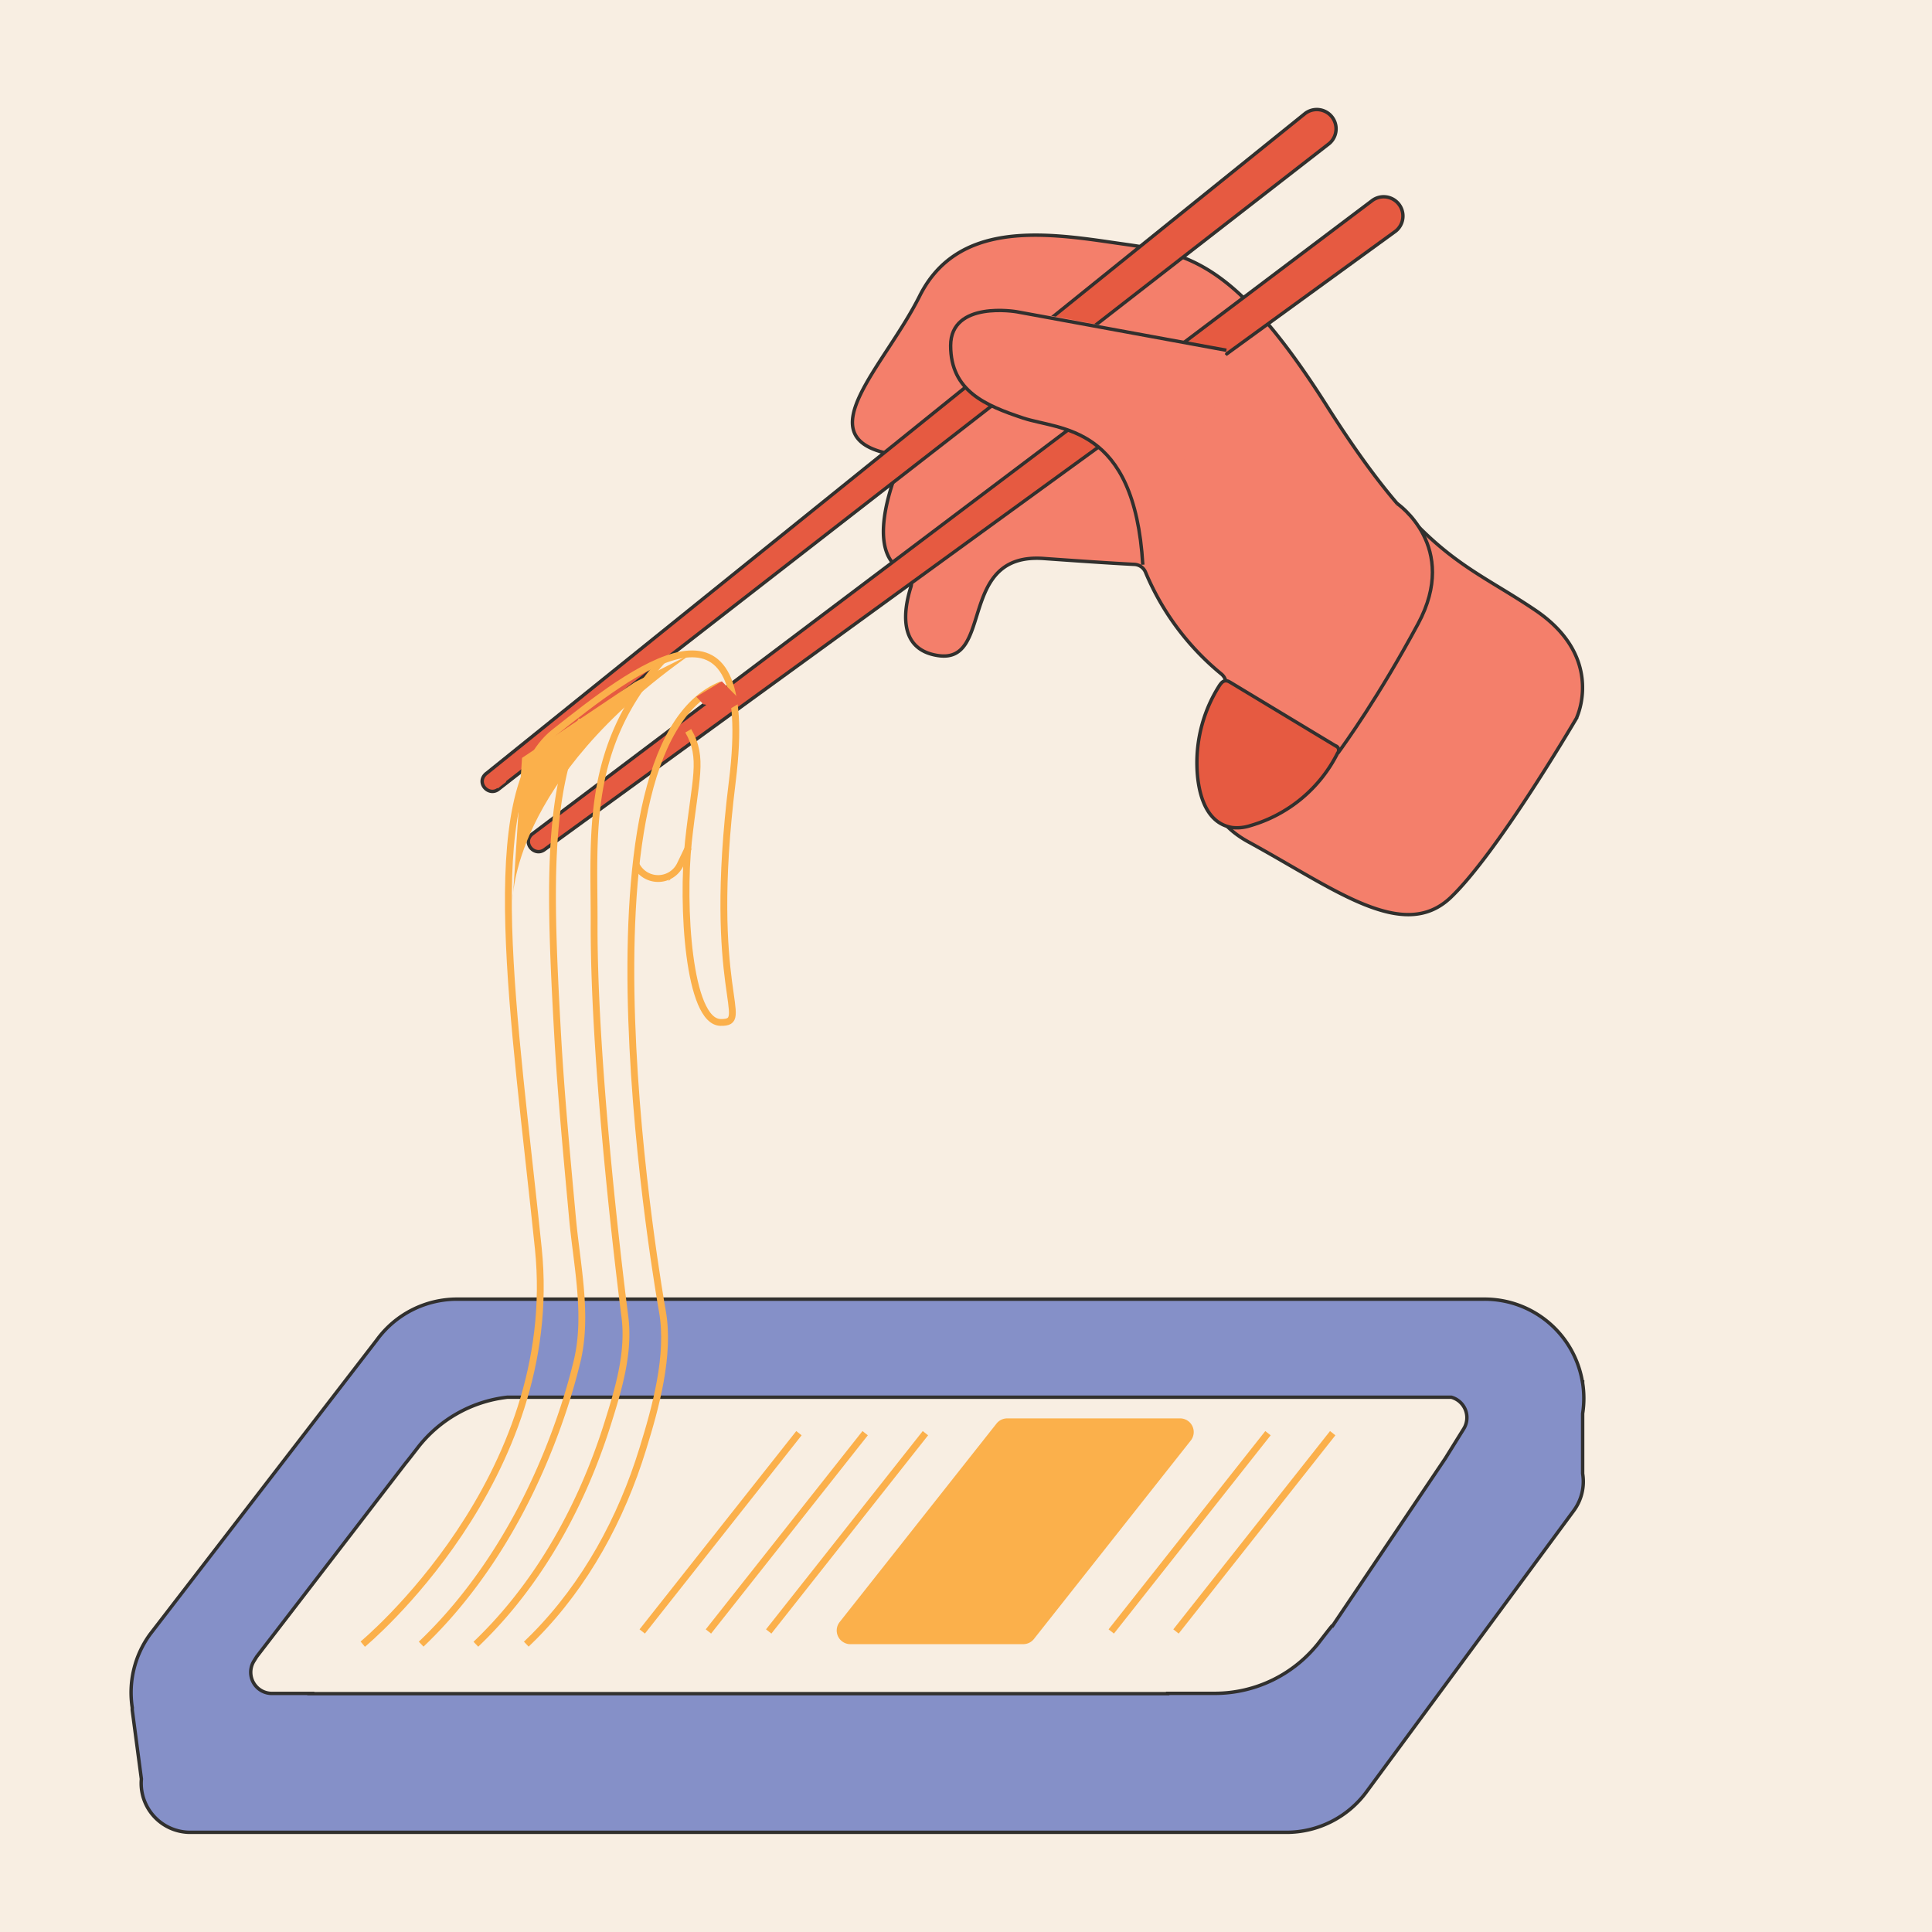 <svg xmlns="http://www.w3.org/2000/svg" viewBox="0 0 849 849">
  <defs>
    <style>
      .cls-1 {
        fill: #f8eee2;
      }

      .cls-2, .cls-4 {
        fill: #f47f6b;
      }

      .cls-2, .cls-3, .cls-5 {
        stroke: #31302e;
        stroke-width: 1.5px;
      }

      .cls-2, .cls-3, .cls-5, .cls-7 {
        stroke-miterlimit: 10;
      }

      .cls-3, .cls-8 {
        fill: #e65a41;
      }

      .cls-5 {
        fill: #8590c8;
      }

      .cls-6 {
        fill: #fbb04b;
      }

      .cls-7 {
        fill: none;
        stroke: #fbb04b;
        stroke-width: 3px;
      }
    </style>
  </defs>
  <g id="Capa_2" data-name="Capa 2">
    <g id="Layer_1" data-name="Layer 1">
      <rect class="cls-1" width="849" height="849"/>
      <path class="cls-2" d="M536.7,296.17a5.64,5.64,0,0,1,1.5,6.87c-6.13,12.29-21.28,49.64,10.32,66.88,38.13,20.81,68.09,44.41,89,24.44,20.06-19.19,52.68-74.4,55.23-78.72A4.73,4.73,0,0,0,693,315c1.38-3.22,10.44-27.4-18.32-46.85-20.45-13.84-35.33-19.3-55.45-41-10.25-11-21.85-26.25-36.25-48.92-42.67-67.18-63.56-67.18-94.43-71.72s-68.09-9.08-84.44,23.6c-15.45,30.9-49.31,61.56-14,69.15a5.65,5.65,0,0,1,4.11,7.54c-4.62,12-12.13,37.18,2.91,44.27a5.71,5.71,0,0,1,3.15,6.86c-2.92,9.22-6.24,27.47,12,30.17,24.52,3.63,8.18-45.4,46.31-42.68,23.88,1.71,34.95,2.35,39.88,2.59a5.6,5.6,0,0,1,4.95,3.51A115.19,115.19,0,0,0,536.7,296.17Z"/>
      <path class="cls-3" d="M213.59,340,573.52,49.87a8.47,8.47,0,0,1,10.62,13.19S219,346.84,219,346.86c-4.29,3.26-10-2.91-5.43-6.86Z"/>
      <path class="cls-3" d="M234,366.4,603.08,88.07a8.47,8.47,0,0,1,10.2,13.52S239.18,373.41,239.16,373.43c-4.39,3.13-9.87-3.22-5.21-7Z"/>
      <path class="cls-2" d="M614,221.31s27.54,18.76,9.13,52.86c-17.54,32.51-32.22,52.66-35.08,56.62-.16.22-23.42,14.72-23.61,14.92-2.28,2.36-15.83,9.41-25,17.6"/>
      <path class="cls-3" d="M540.07,299.54c.26.13.51.28.76.42l46,27.75a2,2,0,0,1,1,3.17,62.14,62.14,0,0,1-38.22,31.89,19.13,19.13,0,0,1-8,.9c-12.55-1.89-15.4-16.82-15.62-27.1a63,63,0,0,1,9.81-35.21c.65-1,1.51-2.12,2.72-2.19A2.9,2.9,0,0,1,540.07,299.54Z"/>
      <path class="cls-4" d="M497.27,204.59a5.71,5.71,0,0,1-4.21-1.87c-4-4.35-15.7-15.11-37.92-19.92-28.21-6.1-38-18.16-37.37-30.87s16-15,28.29-15.2c10.09-.19,65.16,12.19,86.58,16.41,8.87,1.76,10.47,9.73,8.54,13l-21.29,35.72a5.67,5.67,0,0,1-4.87,2.76Z"/>
      <path class="cls-2" d="M538.92,153.92,446.75,137s-29-5.07-29,14.9,15.44,26.33,31.78,31.78,49,2.73,52.66,64.47"/>
      <path class="cls-5" d="M695.48,621.18a43.7,43.7,0,0,0,0-13.41v-.49l-.1,0a43.54,43.54,0,0,0-43-36.38H200.8a43.64,43.64,0,0,0-35.26,18l-99.39,129c-.17.22-.34.45-.5.68a43.46,43.46,0,0,0-7.52,31.93,5.68,5.68,0,0,0,0,1.09l4,30.16c-.05.62-.09,1.25-.09,1.88a21.56,21.56,0,0,0,21.56,21.56H565.33a43.68,43.68,0,0,0,35.31-18l90.92-123.35a21.51,21.51,0,0,0,3.92-16.28ZM178.21,643c.72-.84,2.73-3.42,5.31-6.77A58.08,58.08,0,0,1,222.93,614H637.78a9.31,9.31,0,0,1,5.43,13.89l-8.09,13h0l-49.59,73.65a1.27,1.27,0,0,1-.06-.16c0-.16-2.38,2.88-5.61,7.07a58.07,58.07,0,0,1-46,22.68H513.11l0,.13H136.55l.08-.1H119.49a9.3,9.3,0,0,1-7.9-14.22L112.8,728Z"/>
      <path class="cls-6" d="M449.67,722.51H373.58a6,6,0,0,1-4.66-9.64l69-87.31a6,6,0,0,1,4.67-2.26h76.08a6,6,0,0,1,4.67,9.64l-69,87.31A6,6,0,0,1,449.67,722.51Z"/>
      <line class="cls-7" x1="557.2" y1="629.8" x2="488.33" y2="716.93"/>
      <line class="cls-7" x1="585.65" y1="629.8" x2="516.78" y2="716.93"/>
      <line class="cls-7" x1="380.18" y1="629.8" x2="311.31" y2="716.93"/>
      <line class="cls-7" x1="351.09" y1="629.8" x2="282.22" y2="716.93"/>
      <line class="cls-7" x1="406.67" y1="629.8" x2="337.8" y2="716.93"/>
      <path class="cls-7" d="M159.41,722.51s87.6-72.38,77.15-173.87S210,348.41,243.61,321.82s89.79-71.47,78.19,21.61,9,106.1-5.15,105.87-17.12-51.6-14.14-79.38,6.89-36.73-.06-48.78"/>
      <path class="cls-7" d="M255.64,316.33c-15.12,32.16-14.26,73.33-10.6,138.3,1.51,26.9,4.08,53.75,6.53,80.57,1.86,20.36,6.91,42.67,2.05,62.88a271.85,271.85,0,0,1-7.74,26.08c-9.95,28.41-24.09,55.66-43.09,79.1a202.87,202.87,0,0,1-17.71,19.25"/>
      <path class="cls-7" d="M291.08,290.26c-34.37,38.27-29.85,77.38-30,116-.18,67.69,13.5,172.18,13.51,172.26,2.07,15.83-2.79,31.91-7.5,46.86-9,28.65-22.68,56.14-41.68,79.5a190.37,190.37,0,0,1-16.29,17.66"/>
      <path class="cls-7" d="M317.17,300.84C246.84,328.91,290.68,574,291.08,576.2c3.45,19.22-3,42.41-8.64,60.58-9.4,30.53-25.05,59.43-47.61,82.24-1.17,1.18-2.35,2.35-3.55,3.49"/>
      <path class="cls-6" d="M225.3,395.74s-1-52.77,78.51-108.4l-24.7,12.36L229.4,333.06Z"/>
      <path class="cls-8" d="M309.14,309.54h0a4,4,0,0,1,3.85,4.93l-.46,1.86,13.57-7.93-8.91-9L306,306.19Z"/>
      <path class="cls-7" d="M302.21,373.09l-3.3,6.87a10.77,10.77,0,0,1-19.1.6l-.32-.56"/>
    </g>
  </g>
</svg>
